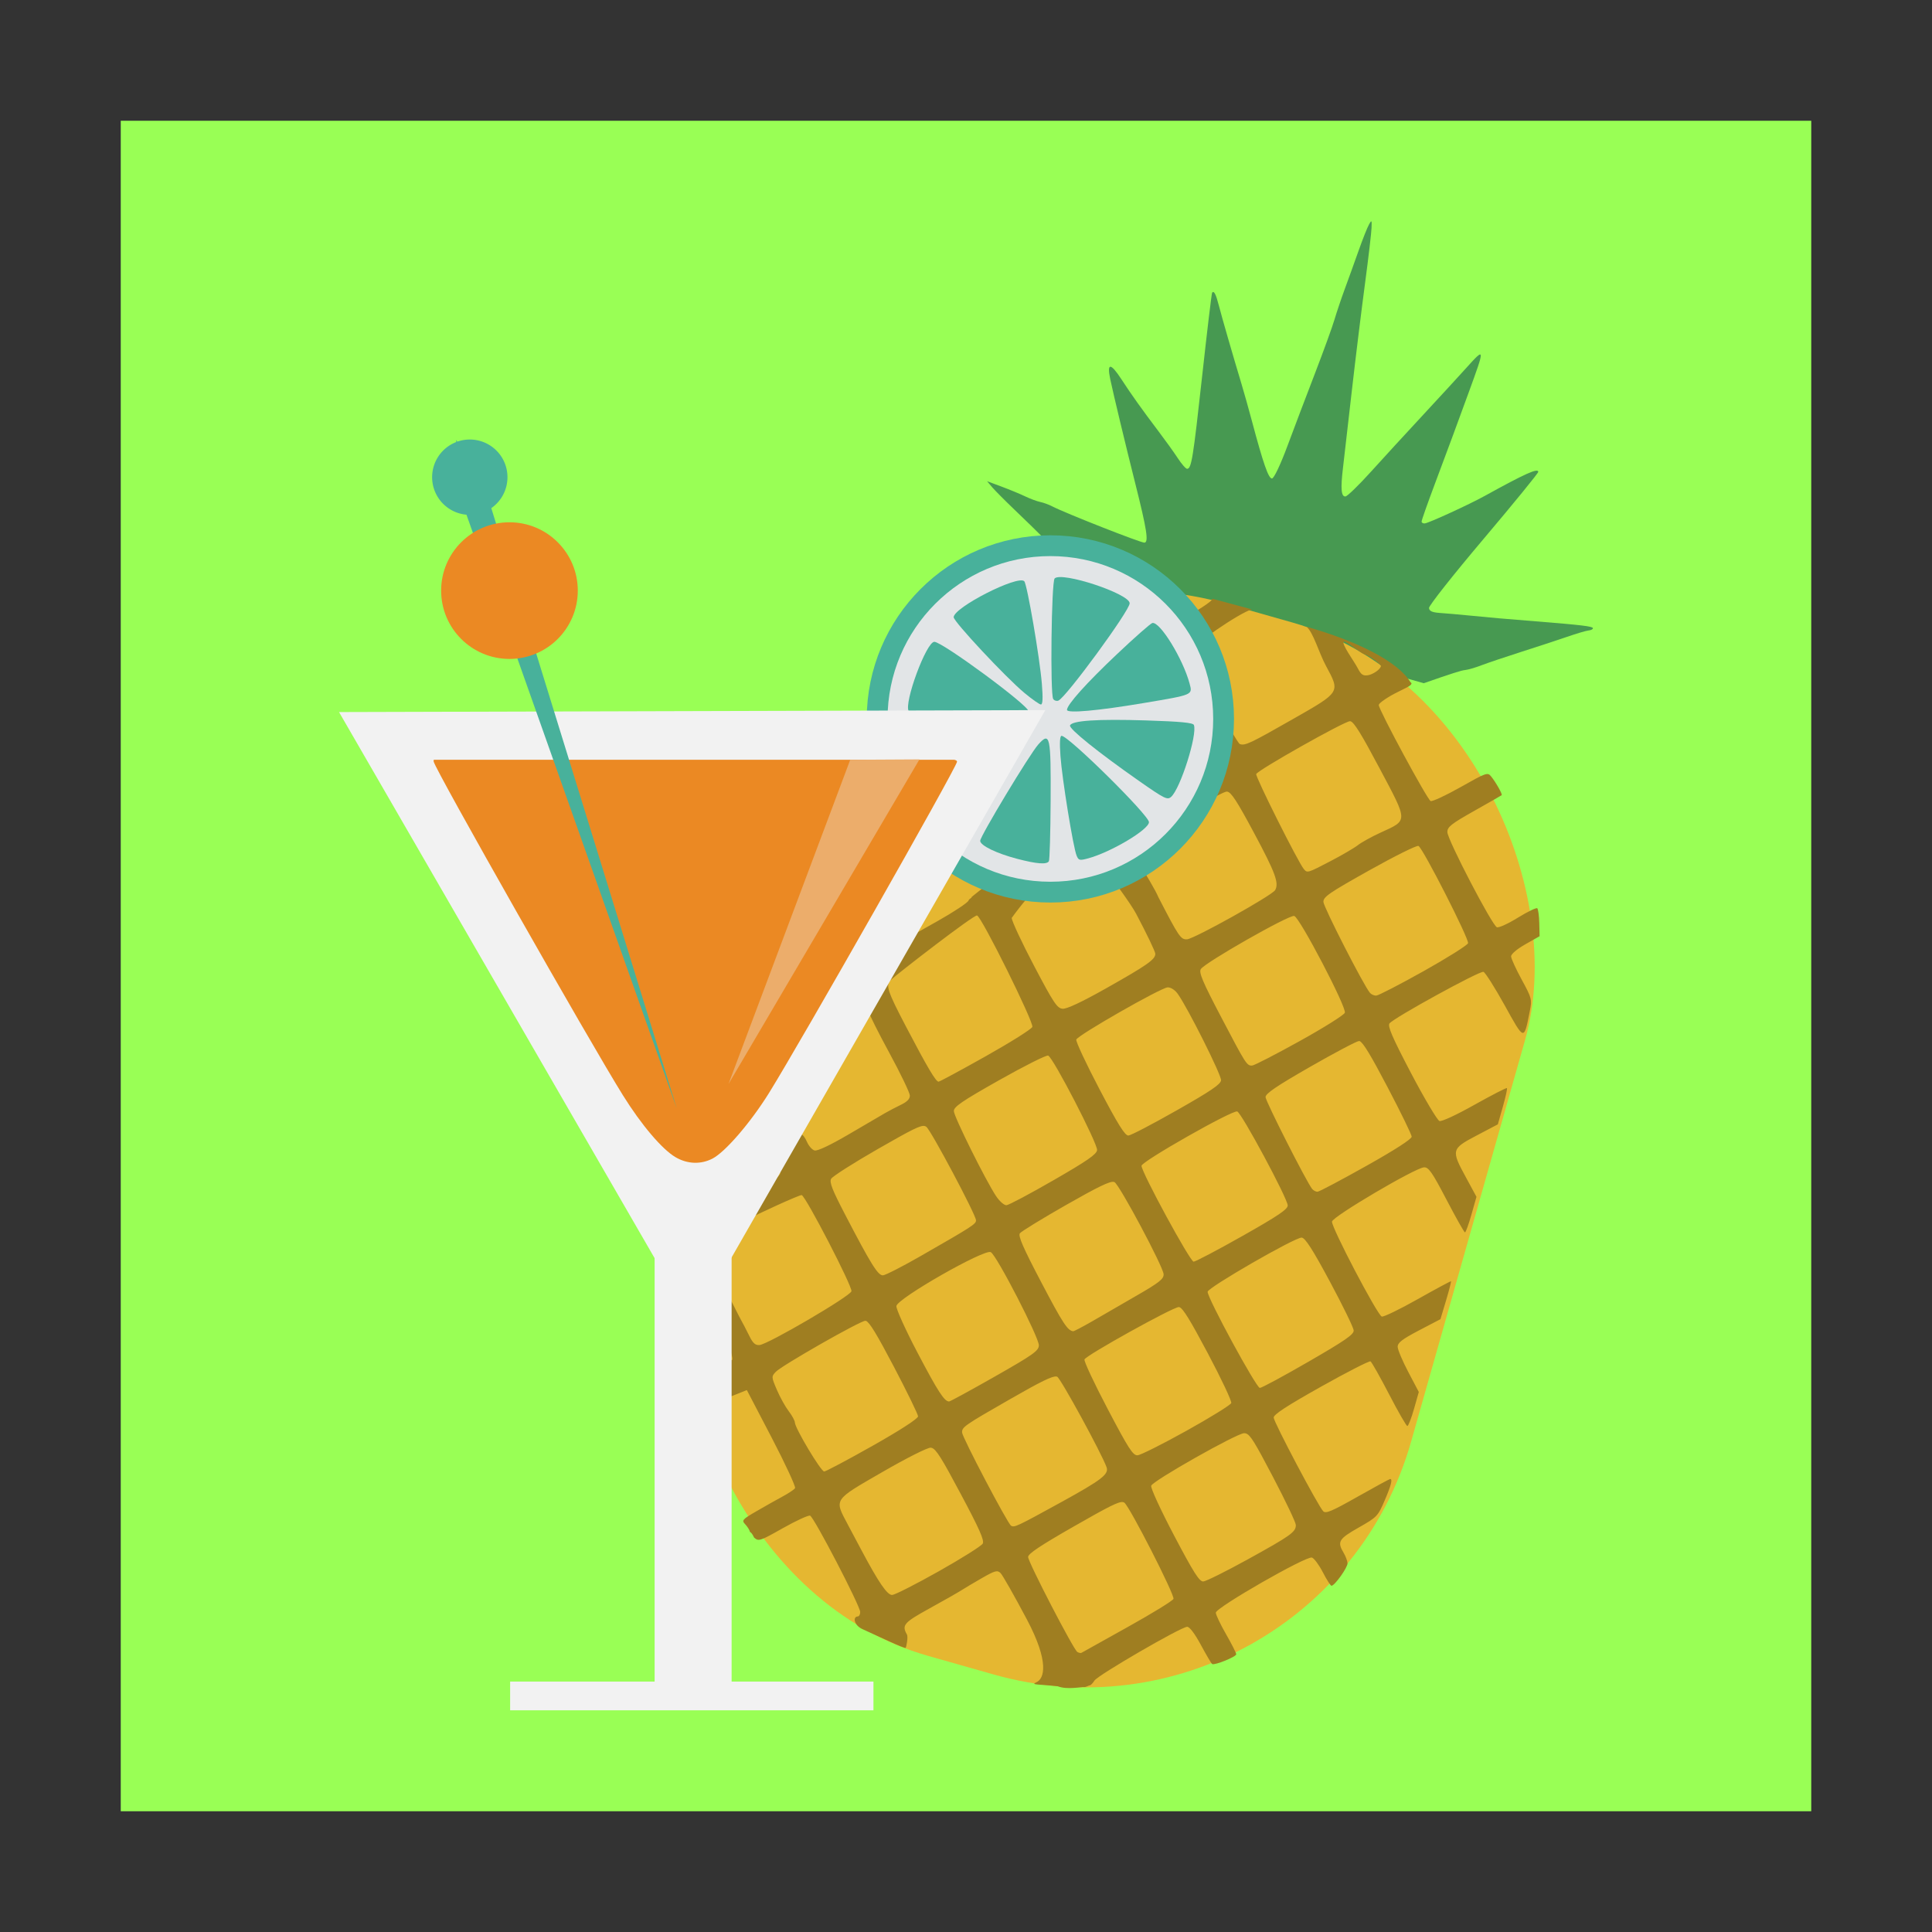 <?xml version="1.0" encoding="UTF-8" standalone="no"?>
<!-- Created with Inkscape (http://www.inkscape.org/) -->

<svg
   xmlns:dc="http://purl.org/dc/elements/1.1/"
   xmlns:cc="http://creativecommons.org/ns#"
   xmlns:rdf="http://www.w3.org/1999/02/22-rdf-syntax-ns#"
   xmlns:svg="http://www.w3.org/2000/svg"
   xmlns="http://www.w3.org/2000/svg"
   xmlns:sodipodi="http://sodipodi.sourceforge.net/DTD/sodipodi-0.dtd"
   xmlns:inkscape="http://www.inkscape.org/namespaces/inkscape"
   id="svg2"
   version="1.1"
   inkscape:version="0.91 r13725"
   width="96"
   height="96"
   sodipodi:docname="hb-icon.svg">
  <rect width="100%" height="100%" fill="#333333" stroke="none"/>
  <sodipodi:namedview
     pagecolor="#ffffff"
     bordercolor="#666666"
     borderopacity="1"
     objecttolerance="10"
     gridtolerance="10"
     guidetolerance="10"
     inkscape:pageopacity="0"
     inkscape:pageshadow="2"
     inkscape:window-width="1169"
     inkscape:window-height="636"
     id="namedview4"
     showgrid="false"
     inkscape:zoom="1.907168"
     inkscape:cx="29.099608"
     inkscape:cy="38.533056"
     inkscape:window-x="15"
     inkscape:window-y="39"
     inkscape:window-maximized="0"
     inkscape:current-layer="svg2" />
  <defs
     id="defs6" />
  <g
     id="g8358">
    <rect
       ry="0"
       y="6"
       x="6"
       height="84"
       width="84"
       id="rect8334"
       style="opacity:1;fill:#99ff55;fill-opacity:1;fill-rule:nonzero;stroke:none;stroke-width:6;stroke-linecap:square;stroke-linejoin:miter;stroke-miterlimit:4;stroke-dasharray:none;stroke-opacity:1" />
    <path
       sodipodi:nodetypes="ccccscccccccscccssscscccccsccssccccccccssccsssccsscsccccscc"
       inkscape:connector-curvature="0"
       id="path4021"
       d="m 68.127,11.002 c -0.021,0.011 -0.053,0.066 -0.103,0.154 -0.08,0.139 -0.313,0.725 -0.518,1.305 -0.205,0.58 -0.517,1.444 -0.693,1.922 -0.176,0.478 -0.405,1.163 -0.509,1.515 -0.104,0.352 -0.54,1.553 -0.969,2.668 -0.43,1.115 -1.046,2.74 -1.37,3.612 -0.343,0.922 -0.662,1.589 -0.759,1.597 -0.173,0.015 -0.436,-0.741 -1.001,-2.862 -0.155,-0.582 -0.385,-1.4 -0.511,-1.819 -0.403,-1.336 -0.979,-3.323 -1.131,-3.916 -0.145,-0.562 -0.24,-0.747 -0.333,-0.638 -0.025,0.03 -0.247,1.886 -0.493,4.122 -0.454,4.129 -0.533,4.615 -0.746,4.633 -0.066,0.006 -0.276,-0.236 -0.471,-0.534 -0.195,-0.297 -0.623,-0.892 -0.952,-1.327 -0.823,-1.088 -1.339,-1.811 -1.841,-2.582 -0.545,-0.836 -0.734,-0.838 -0.56,-0.011 0.154,0.732 0.752,3.227 1.252,5.215 0.568,2.26 0.664,2.889 0.449,2.908 -0.171,0.015 -3.93,-1.465 -4.585,-1.804 -0.167,-0.087 -0.435,-0.185 -0.595,-0.218 -0.16,-0.033 -0.492,-0.156 -0.737,-0.273 -0.245,-0.118 -0.774,-0.337 -1.176,-0.487 l -0.728,-0.271 0.259,0.306 c 0.145,0.168 0.639,0.665 1.095,1.101 0.457,0.436 1.187,1.146 1.621,1.581 0.434,0.435 0.88,0.879 0.991,0.982 0.11,0.104 0.362,0.365 0.56,0.584 0.199,0.219 0.708,0.543 1.134,0.722 0.331,0.139 0.673,0.31 1,0.496 l 15.038,4.266 c 1.388,-0.485 1.871,-0.64 2.058,-0.656 0.132,-0.011 0.496,-0.116 0.807,-0.235 0.312,-0.119 1.199,-0.419 1.972,-0.665 0.773,-0.247 1.798,-0.582 2.276,-0.747 0.478,-0.165 0.964,-0.31 1.083,-0.32 0.119,-0.01 0.214,-0.062 0.21,-0.113 -0.008,-0.09 -0.556,-0.157 -2.856,-0.341 -1.585,-0.127 -2.186,-0.178 -3.272,-0.286 -0.534,-0.053 -1.202,-0.111 -1.484,-0.13 -0.377,-0.026 -0.52,-0.093 -0.533,-0.245 -0.01,-0.114 1.211,-1.658 2.712,-3.433 1.501,-1.775 2.723,-3.274 2.718,-3.333 -0.017,-0.198 -0.644,0.083 -2.66,1.196 -0.788,0.435 -2.78,1.348 -2.981,1.367 -0.082,0.008 -0.153,-0.032 -0.157,-0.089 -0.005,-0.057 0.296,-0.907 0.665,-1.891 0.742,-1.977 1.065,-2.857 1.672,-4.519 0.825,-2.259 0.824,-2.27 -0.123,-1.22 -0.339,0.376 -1.294,1.417 -2.128,2.315 -0.834,0.898 -2.009,2.177 -2.608,2.841 -0.599,0.663 -1.167,1.215 -1.261,1.223 -0.213,0.018 -0.248,-0.386 -0.122,-1.432 0.052,-0.434 0.249,-2.161 0.44,-3.831 0.19,-1.67 0.487,-4.074 0.657,-5.345 0.17,-1.271 0.312,-2.501 0.321,-2.734 0.01,-0.244 0.012,-0.341 -0.022,-0.322 z"
       style="fill:#479951;fill-opacity:1" />
    <rect
       transform="matrix(0.962,0.273,-0.273,0.962,0,0)"
       ry="16.8"
       y="12.225"
       x="50.033"
       height="54.34"
       width="36.978"
       id="rect3899"
       style="fill:#e5b731;fill-opacity:1;stroke:none" />
    <path
       sodipodi:nodetypes="cccccccccccccccccccccccscccccccscscsccccccccsscccccccscccccccccccccccccscccscccsscccccsccccccccccccsccccccsccscscscccccccscccccscccccsscsccsccccccccccsccsccsccssccccscsccscsscscccccccccccscccsssccccccscscccscscscsccccccscsccccccccccsccccccccccscsssccsscscscsccscsssccccccccccsssscccccscsccccccccccssccsccsscsccccccscccscsccccccccccscsccc"
       inkscape:connector-curvature="0"
       id="path2986"
       d="m 57.143,29.564 c 0.023,0.027 0.046,0.053 0.066,0.08 0.399,0.528 0.665,0.635 0.82,0.329 0.032,-0.063 0.066,-0.102 0.124,-0.123 z m 3.095,0.185 c 0.049,0.121 -0.953,0.702 -1.222,0.871 -0.296,0.186 -0.962,0.16 -0.938,-0.037 0.029,-0.238 -0.043,-0.356 -0.207,-0.349 -0.234,0.01 -0.229,0.031 0.115,0.517 0.16,0.226 0.337,0.367 0.39,0.314 0.053,-0.053 0.056,-0.027 0.014,0.055 -0.104,0.199 0.191,0.781 0.341,0.677 0.066,-0.045 0.09,-0.029 0.054,0.036 -0.036,0.064 0.072,0.576 0.246,1.134 0.174,0.558 0.327,1.16 0.336,1.338 0.015,0.291 0.027,0.298 0.113,0.073 0.064,-0.168 0.084,-0.044 0.063,0.369 -0.078,1.654 -0.089,0.166 0.178,1.828 0.225,0.215 0.566,1.146 0.495,1.353 -0.073,0.213 -0.701,0.503 -0.921,0.426 -0.206,-0.071 -5.452,1.703 -5.31,1.924 -0.089,2.082 3.971,0.326 5.458,-0.152 0.674,-0.385 1.387,-0.807 1.529,-0.792 0.203,0.021 0.496,0.475 1.352,2.075 1.047,1.956 1.239,2.471 1.037,2.821 -0.153,0.265 -4.033,2.429 -4.383,2.445 -0.308,0.013 -0.404,-0.129 -1.42,-2.099 -0.598,-1.402 -5.648,-8.814 -6.258,-8.669 -0.257,0.395 -0.499,0.582 -0.499,0.582 -0.57,-0.138 1.336,3.364 1.767,3.524 -0.036,0.065 3.36,4.398 3.883,5.385 0.523,0.987 0.953,1.884 0.956,1.993 0.007,0.28 -0.392,0.561 -2.466,1.73 -1.18,0.665 -1.934,1.019 -2.137,1.003 -0.275,-0.021 -0.445,-0.277 -1.417,-2.124 -0.608,-1.156 -1.111,-2.231 -1.115,-2.389 4.353,-6.047 9.49,-3.864 4.206,-5.362 -0.358,-0.081 -3.347,2.111 -3.376,2.144 -0.03,0.033 -2.913,2.205 -2.838,2.202 0.075,-0.003 -0.102,0.047 -0.138,0.153 -0.036,0.105 -0.732,0.566 -1.545,1.024 l -1.475,0.83 -0.967,1.773 c -0.531,0.975 -0.959,1.842 -0.957,1.929 0.002,0.087 0.457,0.996 1.013,2.019 0.555,1.023 1.012,1.975 1.016,2.112 0.004,0.17 -0.137,0.313 -0.442,0.46 -0.245,0.118 -0.605,0.306 -0.801,0.42 -0.195,0.114 -1.01,0.591 -1.812,1.06 -0.916,0.535 -1.542,0.83 -1.681,0.791 -0.122,-0.034 -0.288,-0.224 -0.374,-0.422 -0.086,-0.197 -0.201,-0.358 -0.25,-0.356 -0.523,-3.077 -1.25,-1.106 -1.457,-0.673 -0.208,0.433 0.499,2.423 0.358,2.633 -0.393,0.584 -1.76,1.143 -1.686,1.213 -0.456,1.269 -0.474,1.348 0.027,1.057 0.493,-0.272 2.658,-1.264 2.744,-1.235 0.21,0.073 2.512,4.52 2.472,4.776 -0.036,0.236 -4.15,2.645 -4.572,2.676 -0.205,0.015 -0.329,-0.098 -0.494,-0.436 -0.121,-0.249 -0.354,-0.695 -0.518,-0.993 l -2.1,-4.131 -0.465,2.258 c -0.054,0.206 2.244,3.033 2.23,4.029 l -2.16,1.249 0.254,1.311 2.627,-1.05 1.235,2.367 c 0.679,1.304 1.201,2.434 1.161,2.504 -0.04,0.071 -0.321,0.257 -0.623,0.419 -0.302,0.162 -0.886,0.492 -1.299,0.732 -0.704,0.407 -0.739,0.452 -0.554,0.648 0.109,0.115 0.228,0.302 0.23,0.371 0.086,0.055 0.136,0.132 0.21,0.289 0.227,0.196 0.285,0.178 1.432,-0.47 0.657,-0.371 1.265,-0.65 1.351,-0.62 0.19,0.066 2.486,4.481 2.489,4.786 0.001,0.119 -0.051,0.219 -0.117,0.221 -0.262,0.011 -0.197,0.441 0.235,0.634 0.834,0.374 2.092,0.982 2.142,0.927 0.027,-0.03 0.135,-0.532 0.06,-0.666 -0.261,-0.465 -0.153,-0.589 1.128,-1.295 0.701,-0.386 1.41,-0.789 1.572,-0.894 0.163,-0.105 0.626,-0.38 1.033,-0.614 0.65,-0.372 0.763,-0.4 0.92,-0.248 0.099,0.095 0.688,1.132 1.311,2.308 1.12,2.115 0.872,2.942 0.466,3.122 -0.314,0.139 0.142,0.09 1.068,0.198 0.467,0.183 1.197,0.022 1.296,0.038 0.1,0.016 0.249,-0.09 0.291,-0.084 0.042,0.006 0.148,-0.101 0.236,-0.239 0.171,-0.271 4.285,-2.658 4.605,-2.672 0.119,-0.005 0.379,0.339 0.683,0.902 0.27,0.501 0.523,0.929 0.561,0.949 0.133,0.07 1.198,-0.363 1.195,-0.486 -0.002,-0.069 -0.23,-0.517 -0.507,-0.999 -0.277,-0.482 -0.505,-0.963 -0.508,-1.066 -0.006,-0.25 4.502,-2.836 4.778,-2.74 0.109,0.038 0.357,0.373 0.546,0.741 0.189,0.367 0.38,0.662 0.425,0.661 0.162,-0.007 0.806,-0.912 0.796,-1.119 -0.005,-0.116 -0.092,-0.347 -0.19,-0.512 -0.334,-0.56 -0.252,-0.697 0.743,-1.261 0.907,-0.515 0.953,-0.559 1.288,-1.336 0.332,-0.771 0.41,-1.084 0.276,-1.078 -0.034,0.002 -0.763,0.397 -1.618,0.881 -1.278,0.723 -1.58,0.852 -1.706,0.723 -0.252,-0.258 -2.456,-4.426 -2.462,-4.656 -0.004,-0.153 0.654,-0.581 2.351,-1.534 1.295,-0.727 2.402,-1.293 2.461,-1.258 0.059,0.035 0.477,0.775 0.927,1.643 0.45,0.868 0.855,1.572 0.903,1.57 0.048,-0.002 0.198,-0.383 0.33,-0.849 l 0.239,-0.844 -0.52,-0.988 c -0.287,-0.544 -0.526,-1.108 -0.529,-1.25 -0.005,-0.207 0.209,-0.376 1.058,-0.821 l 1.067,-0.558 0.279,-0.93 c 0.152,-0.511 0.262,-0.94 0.246,-0.954 -0.016,-0.014 -0.76,0.385 -1.655,0.89 -0.895,0.505 -1.699,0.894 -1.786,0.864 -0.222,-0.077 -2.515,-4.453 -2.473,-4.721 0.039,-0.253 4.123,-2.661 4.567,-2.693 0.23,-0.017 0.402,0.225 1.124,1.608 0.468,0.895 0.879,1.627 0.917,1.625 0.038,-0.002 0.183,-0.402 0.321,-0.887 l 0.25,-0.882 -0.512,-0.945 c -0.754,-1.383 -0.745,-1.435 0.517,-2.1 l 1.057,-0.556 0.25,-0.882 c 0.138,-0.485 0.228,-0.898 0.202,-0.921 -0.026,-0.023 -0.751,0.347 -1.608,0.828 -0.903,0.507 -1.635,0.847 -1.746,0.809 -0.105,-0.036 -0.741,-1.102 -1.407,-2.37 -0.943,-1.797 -1.177,-2.344 -1.074,-2.48 0.209,-0.276 4.487,-2.625 4.668,-2.562 0.089,0.031 0.562,0.777 1.051,1.658 0.991,1.788 0.957,1.782 1.255,0.275 0.11,-0.557 0.097,-0.624 -0.406,-1.546 -0.288,-0.529 -0.525,-1.046 -0.527,-1.153 -0.003,-0.115 0.285,-0.362 0.704,-0.6 l 0.712,-0.404 -0.016,-0.657 c -0.009,-0.36 -0.055,-0.689 -0.099,-0.731 -0.044,-0.042 -0.475,0.165 -0.956,0.462 -0.481,0.298 -0.952,0.515 -1.05,0.481 -0.232,-0.08 -2.452,-4.343 -2.462,-4.727 -0.006,-0.253 0.183,-0.406 1.325,-1.05 0.733,-0.413 1.353,-0.766 1.374,-0.787 0.047,-0.047 -0.296,-0.652 -0.533,-0.941 -0.167,-0.203 -0.245,-0.173 -1.501,0.537 -0.73,0.413 -1.405,0.728 -1.496,0.696 -0.159,-0.055 -2.571,-4.52 -2.578,-4.771 -0.002,-0.067 0.264,-0.273 0.59,-0.459 0.584,-0.334 1.225,-0.537 0.985,-0.677 -0.637,-1.045 -2.683,-2.051 -5.171,-2.757 0.34,0.265 0.613,1.28 0.976,1.953 0.71,1.316 0.726,1.286 -1.63,2.63 -2.142,1.222 -2.393,1.341 -2.651,1.25 -0.193,-0.068 -2.411,-4.318 -2.419,-4.634 -0.006,-0.227 2.377,-1.88 3.015,-2.059 z m 7.532,2.752 c 0.279,0.077 0.749,0.429 0.849,0.585 -0.021,0.188 -0.422,0.43 -0.637,0.465 -0.25,0.041 -0.352,-0.025 -0.515,-0.345 -0.173,-0.34 -0.837,-1.231 -0.692,-1.321 0.087,-0.055 0.868,0.581 0.995,0.616 z m -0.659,3.339 c 0.182,0.062 0.548,0.657 1.434,2.327 1.438,2.71 1.436,2.571 0.036,3.214 -0.432,0.198 -0.932,0.475 -1.107,0.613 -0.175,0.138 -0.783,0.493 -1.35,0.789 -1.15,0.6 -1.167,0.608 -1.338,0.4 -0.292,-0.356 -2.411,-4.586 -2.365,-4.72 0.065,-0.191 4.36,-2.614 4.656,-2.627 0.011,-4.49e-4 0.021,3e-4 0.033,0.004 z m 3.374,6.194 c 0.234,0.136 2.527,4.64 2.461,4.834 -0.035,0.101 -1.029,0.728 -2.212,1.39 -1.182,0.662 -2.242,1.209 -2.349,1.213 -0.107,0.004 -0.248,-0.059 -0.316,-0.141 -0.32,-0.384 -2.303,-4.262 -2.309,-4.516 -0.006,-0.251 0.282,-0.448 2.288,-1.572 1.264,-0.708 2.362,-1.252 2.437,-1.209 z m -6.173,3.48 c 0.274,0.082 2.605,4.541 2.513,4.808 -0.038,0.112 -1.051,0.747 -2.247,1.41 -1.196,0.663 -2.256,1.211 -2.36,1.215 -0.266,0.012 -0.305,-0.054 -1.552,-2.432 -0.901,-1.717 -1.1,-2.184 -1.001,-2.357 0.181,-0.315 4.402,-2.718 4.647,-2.645 z M 49.821,44.877 c -35.121,23.012 -17.56,11.506 0,0 z m -1.363,-0.069 c -25.024,28.906 -12.512,14.453 0,0 z m 0.092,0.681 c 0.237,0.082 2.825,5.31 2.747,5.537 -0.036,0.106 -1.079,0.762 -2.315,1.457 -1.235,0.695 -2.29,1.263 -2.344,1.265 -0.134,0.006 -0.553,-0.701 -1.619,-2.736 -0.932,-1.78 -1.026,-2.071 -0.748,-2.326 0.364,-0.334 4.131,-3.249 4.279,-3.197 z m 19.012,6.244 c 0.171,0.068 0.56,0.716 1.379,2.276 0.661,1.259 1.203,2.369 1.205,2.471 0.003,0.117 -0.824,0.652 -2.26,1.457 -1.247,0.7 -2.336,1.277 -2.418,1.28 -0.082,0.004 -0.205,-0.061 -0.271,-0.143 -0.279,-0.35 -2.307,-4.348 -2.312,-4.558 -0.004,-0.175 0.529,-0.539 2.215,-1.506 1.222,-0.7 2.313,-1.277 2.428,-1.282 0.009,-4.49e-4 0.022,-1.5e-4 0.033,0.004 z m -9.421,-2.652 c 0.129,0.042 0.272,0.151 0.376,0.295 0.504,0.702 2.185,4.058 2.157,4.305 -0.023,0.201 -0.52,0.536 -2.206,1.493 -1.198,0.68 -2.276,1.245 -2.399,1.25 -0.17,0.007 -0.513,-0.544 -1.433,-2.296 -0.665,-1.268 -1.187,-2.381 -1.156,-2.472 0.075,-0.218 4.198,-2.574 4.539,-2.594 0.038,-0.002 0.08,0.006 0.123,0.02 z m -6.058,3.37 c 0.242,0.084 2.466,4.383 2.43,4.698 -0.023,0.208 -0.496,0.535 -2.163,1.495 -1.173,0.676 -2.223,1.234 -2.338,1.242 -0.116,0.008 -0.348,-0.196 -0.522,-0.459 -0.531,-0.806 -2.086,-3.939 -2.093,-4.215 -0.005,-0.216 0.381,-0.483 2.254,-1.541 1.246,-0.704 2.34,-1.252 2.43,-1.221 z m 9.395,2.777 c 0.22,0.076 2.499,4.318 2.508,4.669 0.005,0.19 -0.476,0.515 -2.248,1.517 -1.238,0.7 -2.33,1.274 -2.427,1.278 -0.171,0.007 -2.581,-4.426 -2.59,-4.764 -0.005,-0.212 4.521,-2.782 4.756,-2.7 z m -15.521,0.726 c 0.029,0.008 0.054,0.024 0.077,0.042 0.238,0.188 2.456,4.363 2.463,4.636 0.005,0.191 -0.163,0.297 -2.758,1.785 -0.902,0.517 -1.743,0.948 -1.866,0.953 -0.249,0.011 -0.598,-0.556 -1.889,-3.037 -0.629,-1.209 -0.779,-1.587 -0.686,-1.758 0.065,-0.12 1.109,-0.786 2.321,-1.481 1.708,-0.978 2.135,-1.198 2.338,-1.14 z m 9.386,2.775 c 0.013,0.003 0.027,0.005 0.037,0.01 0.264,0.157 2.43,4.224 2.44,4.579 0.006,0.233 -0.218,0.412 -1.325,1.05 -0.733,0.423 -1.729,1.001 -2.216,1.282 -0.487,0.281 -0.917,0.503 -0.952,0.499 -0.278,-0.03 -0.514,-0.391 -1.574,-2.408 -0.915,-1.741 -1.172,-2.332 -1.075,-2.46 0.07,-0.093 1.11,-0.732 2.313,-1.417 1.585,-0.902 2.161,-1.179 2.352,-1.136 z m 9.339,2.767 c 0.177,0.018 0.545,0.593 1.406,2.197 0.641,1.193 1.17,2.28 1.176,2.417 0.009,0.2 -0.428,0.501 -2.236,1.546 -1.235,0.714 -2.327,1.304 -2.426,1.309 -0.174,0.008 -2.587,-4.432 -2.596,-4.776 -0.005,-0.205 4.367,-2.724 4.675,-2.693 z m -15.45,0.721 c 0.297,0.165 2.407,4.26 2.389,4.636 -0.013,0.271 -0.282,0.462 -2.186,1.545 -1.196,0.68 -2.219,1.238 -2.273,1.24 -0.23,0.01 -0.552,-0.484 -1.57,-2.422 -0.595,-1.133 -1.067,-2.174 -1.051,-2.32 0.042,-0.375 4.379,-2.851 4.691,-2.678 z m 9.373,2.735 c 0.181,0.062 0.543,0.657 1.41,2.29 0.673,1.268 1.197,2.381 1.165,2.475 -0.032,0.094 -1.032,0.713 -2.223,1.376 -1.191,0.663 -2.287,1.213 -2.435,1.219 -0.229,0.01 -0.446,-0.331 -1.478,-2.294 -0.667,-1.268 -1.188,-2.377 -1.157,-2.468 0.068,-0.199 4.37,-2.59 4.684,-2.603 0.011,-4.5e-4 0.021,1.49e-4 0.033,0.004 z m -15.577,0.68 c 0.176,0.064 0.546,0.674 1.385,2.273 0.661,1.259 1.203,2.372 1.205,2.471 0.003,0.111 -0.861,0.675 -2.251,1.46 -1.242,0.702 -2.33,1.278 -2.413,1.282 -0.159,0.007 -1.45,-2.151 -1.457,-2.436 -0.002,-0.091 -0.14,-0.345 -0.305,-0.56 -0.165,-0.215 -0.429,-0.687 -0.585,-1.052 -0.28,-0.653 -0.278,-0.672 -0.06,-0.903 0.296,-0.315 4.173,-2.526 4.449,-2.538 0.01,-3e-4 0.022,6.1e-5 0.033,0.004 z m 9.467,2.767 c 0.013,0.002 0.026,0.005 0.037,0.01 0.178,0.089 2.206,3.805 2.453,4.496 0.124,0.347 -0.24,0.628 -2.239,1.728 -2.222,1.223 -2.341,1.277 -2.507,1.179 -0.17,-0.101 -2.428,-4.399 -2.434,-4.633 -0.007,-0.27 0.107,-0.35 2.404,-1.666 1.514,-0.868 2.086,-1.149 2.286,-1.114 z m 9.415,2.829 c 0.219,0.065 0.453,0.462 1.337,2.147 0.626,1.193 1.139,2.271 1.142,2.397 0.009,0.349 -0.246,0.53 -2.381,1.708 -1.087,0.6 -2.086,1.097 -2.219,1.102 -0.194,0.009 -0.481,-0.445 -1.447,-2.28 -0.675,-1.283 -1.176,-2.372 -1.139,-2.478 0.085,-0.247 4.23,-2.592 4.612,-2.609 0.033,-0.001 0.064,0.003 0.095,0.012 z m -15.625,0.712 c 0.225,0.056 0.491,0.486 1.447,2.28 0.939,1.761 1.188,2.32 1.099,2.482 -0.063,0.114 -1.047,0.733 -2.182,1.373 -1.136,0.64 -2.178,1.168 -2.314,1.177 -0.244,0.016 -0.673,-0.611 -1.554,-2.269 -0.158,-0.298 -0.454,-0.853 -0.657,-1.236 -0.674,-1.273 -0.732,-1.185 1.704,-2.593 1.193,-0.69 2.258,-1.227 2.415,-1.22 0.015,7.49e-4 0.028,0.003 0.042,0.007 z m 9.512,2.698 c 0.03,0.005 0.055,0.015 0.075,0.031 0.278,0.22 2.504,4.582 2.438,4.777 -0.031,0.091 -1.058,0.722 -2.285,1.405 -1.227,0.682 -2.258,1.26 -2.294,1.28 -0.036,0.019 -0.127,-0.003 -0.199,-0.046 -0.188,-0.113 -2.438,-4.454 -2.445,-4.718 -0.004,-0.162 0.605,-0.567 2.297,-1.534 1.703,-0.973 2.205,-1.231 2.413,-1.195 z"
       style="fill:#9f7e21" />
    <g
       transform="matrix(0.152,0,0,0.152,11.227,10.022)"
       id="g4047">
      <circle
         style="fill:#e2e5e7;fill-opacity:1;stroke:#48b19b;stroke-width:6.8;stroke-miterlimit:4;stroke-dasharray:none;stroke-opacity:1"
         id="path4029"
         transform="translate(556.847,-203.443)"
         cx="-287.337"
         cy="372.526"
         r="56.628" />
      <g
         id="g3975"
         transform="translate(-456.213,27.333)"
         style="fill:#48b19b;fill-opacity:1">
        <path
           style="fill:#48b19b;fill-opacity:1"
           d="m 714.875,187.486 c -6.791,-1.78 -12.095,-4.363 -12.095,-5.89 0,-1.504 16.229,-28.418 18.987,-31.488 3.834,-4.268 4.151,-2.82 4.038,18.449 -0.056,10.427 -0.315,19.303 -0.576,19.726 -0.696,1.126 -3.986,0.872 -10.354,-0.797 z"
           id="path3047"
           inkscape:connector-curvature="0" />
        <path
           style="fill:#48b19b;fill-opacity:1"
           d="m 734.296,186.437 c -1.11,-2.669 -4.753,-25.141 -5.275,-32.534 -0.313,-4.438 -0.192,-6.624 0.369,-6.624 2.277,0 28.559,25.967 28.559,28.217 0,2.436 -12.484,9.859 -19.941,11.859 -2.723,0.73 -3.061,0.646 -3.712,-0.918 z"
           id="path3045"
           inkscape:connector-curvature="0" />
        <path
           style="fill:#48b19b;fill-opacity:1"
           d="m 754.658,161.995 c -13.302,-9.308 -22.873,-17.004 -22.511,-18.099 0.531,-1.603 8.933,-2.162 24.875,-1.654 11.262,0.359 15.331,0.748 15.616,1.491 1.196,3.116 -4.384,20.745 -7.436,23.492 -1.227,1.105 -2.134,0.655 -10.545,-5.231 z"
           id="path3043"
           inkscape:connector-curvature="0" />
        <path
           style="fill:#48b19b;fill-opacity:1"
           d="m 679.417,139.215 c -1.643,-2.648 5.751,-22.672 8.371,-22.672 2.603,0 30.745,20.735 30.751,22.657 0.002,0.764 -4.314,0.94 -19.38,0.788 -10.661,-0.107 -19.545,-0.455 -19.742,-0.773 z"
           id="path3041"
           inkscape:connector-curvature="0" />
        <path
           style="fill:#48b19b;fill-opacity:1"
           d="m 731.153,138.798 c 0,-1.704 6.374,-8.802 16.472,-18.343 5.718,-5.403 10.862,-9.929 11.43,-10.057 2.469,-0.557 10.003,11.684 12.173,19.779 1.009,3.765 1.296,3.643 -15.07,6.395 -14.997,2.522 -25.005,3.413 -25.005,2.225 z"
           id="path3039"
           inkscape:connector-curvature="0" />
        <path
           style="fill:#48b19b;fill-opacity:1"
           d="m 717.204,133.223 c -6.119,-5.099 -23.094,-23.269 -23.094,-24.719 0,-3.181 20.965,-13.871 23.072,-11.765 0.936,0.936 5.064,24.983 5.758,33.544 0.379,4.666 0.284,6.751 -0.308,6.751 -0.471,0 -2.913,-1.715 -5.428,-3.811 z"
           id="path3037"
           inkscape:connector-curvature="0" />
        <path
           style="fill:#48b19b;fill-opacity:1"
           d="m 726.646,135.226 c -1.029,-1.587 -0.587,-38.337 0.473,-39.398 2.334,-2.334 24.525,5.015 24.525,8.122 0,2.402 -20.864,30.877 -23.312,31.816 -0.589,0.226 -1.348,-0.017 -1.687,-0.54 z"
           id="path3004"
           inkscape:connector-curvature="0" />
      </g>
    </g>
    <g
       style="fill:#f2f2f2"
       transform="matrix(0.152,0,0,0.152,1.904,16.414)"
       id="g3967">
      <path
         id="path3104"
         inkscape:label="Triangle"
         style="fill:#f2f2f2;fill-opacity:1;stroke:none"
         d="M 98.303,124.788 214.034,325.057 329.2,124.149 Z"
         inkscape:connector-curvature="0"
         sodipodi:nodetypes="cccc" />
      <rect
         y="241.959"
         x="201.472"
         height="200.201"
         width="25.168"
         id="rect3059"
         style="fill:#f2f2f2;fill-opacity:1;stroke:none" />
      <rect
         transform="matrix(0,1,-1,0,0,0)"
         y="-273.007"
         x="441.726"
         height="118.768"
         width="9.396"
         id="rect3059-0"
         style="fill:#f2f2f2;fill-opacity:1;stroke:none" />
    </g>
    <path
       inkscape:connector-curvature="0"
       id="path3049"
       d="m 21.556,37.754 c -0.014,0.027 -0.014,0.058 -0.005,0.095 0.107,0.457 7.731,13.895 9.407,16.583 0.92,1.475 1.942,2.677 2.608,3.068 0.586,0.344 1.257,0.371 1.839,0.069 0.635,-0.33 1.891,-1.788 2.803,-3.254 1.579,-2.539 9.278,-16.1 9.345,-16.461 0.008,-0.044 -0.032,-0.075 -0.128,-0.101 l -25.87,0 z"
       style="fill:#eb8923;fill-opacity:1" />
    <path
       sodipodi:nodetypes="cccc"
       inkscape:connector-curvature="0"
       d="M 22.933,24.881 33.624,55.07 24.281,24.824 Z"
       style="fill:#48b19b;fill-opacity:1;stroke:none"
       inkscape:label="Triangle"
       id="path3104-5" />
    <path
       transform="matrix(0.087,0.996,-0.996,0.087,0,0)"
       sodipodi:end="5.7536314"
       sodipodi:start="0"
       d="m 27.013,-21.196 a 1.355,1.355 0 0 1 -1.176,1.343 1.355,1.355 0 0 1 -1.487,-0.989 1.355,1.355 0 0 1 0.784,-1.604 1.355,1.355 0 0 1 1.694,0.565 l -1.17,0.685 z"
       sodipodi:ry="1.3551998"
       sodipodi:rx="1.3551998"
       sodipodi:cy="-21.196228"
       sodipodi:cx="25.657536"
       id="path4082"
       style="fill:#48b19b;fill-opacity:1;stroke:#48b19b;stroke-width:1.034;stroke-miterlimit:4;stroke-dasharray:none;stroke-dashoffset:0;stroke-opacity:1"
       sodipodi:type="arc" />
    <circle
       style="fill:#eb8923;fill-opacity:1;stroke:none"
       id="path4029-1"
       cx="25.315"
       cy="29.347"
       r="3.395" />
    <path
       sodipodi:nodetypes="cccc"
       inkscape:connector-curvature="0"
       d="M 42.247,37.753 36.198,53.866 45.687,37.734 Z"
       style="fill:#ecad6b;fill-opacity:1;stroke:none"
       inkscape:label="Triangle"
       id="path3104-5-0" />
  </g>
</svg>
